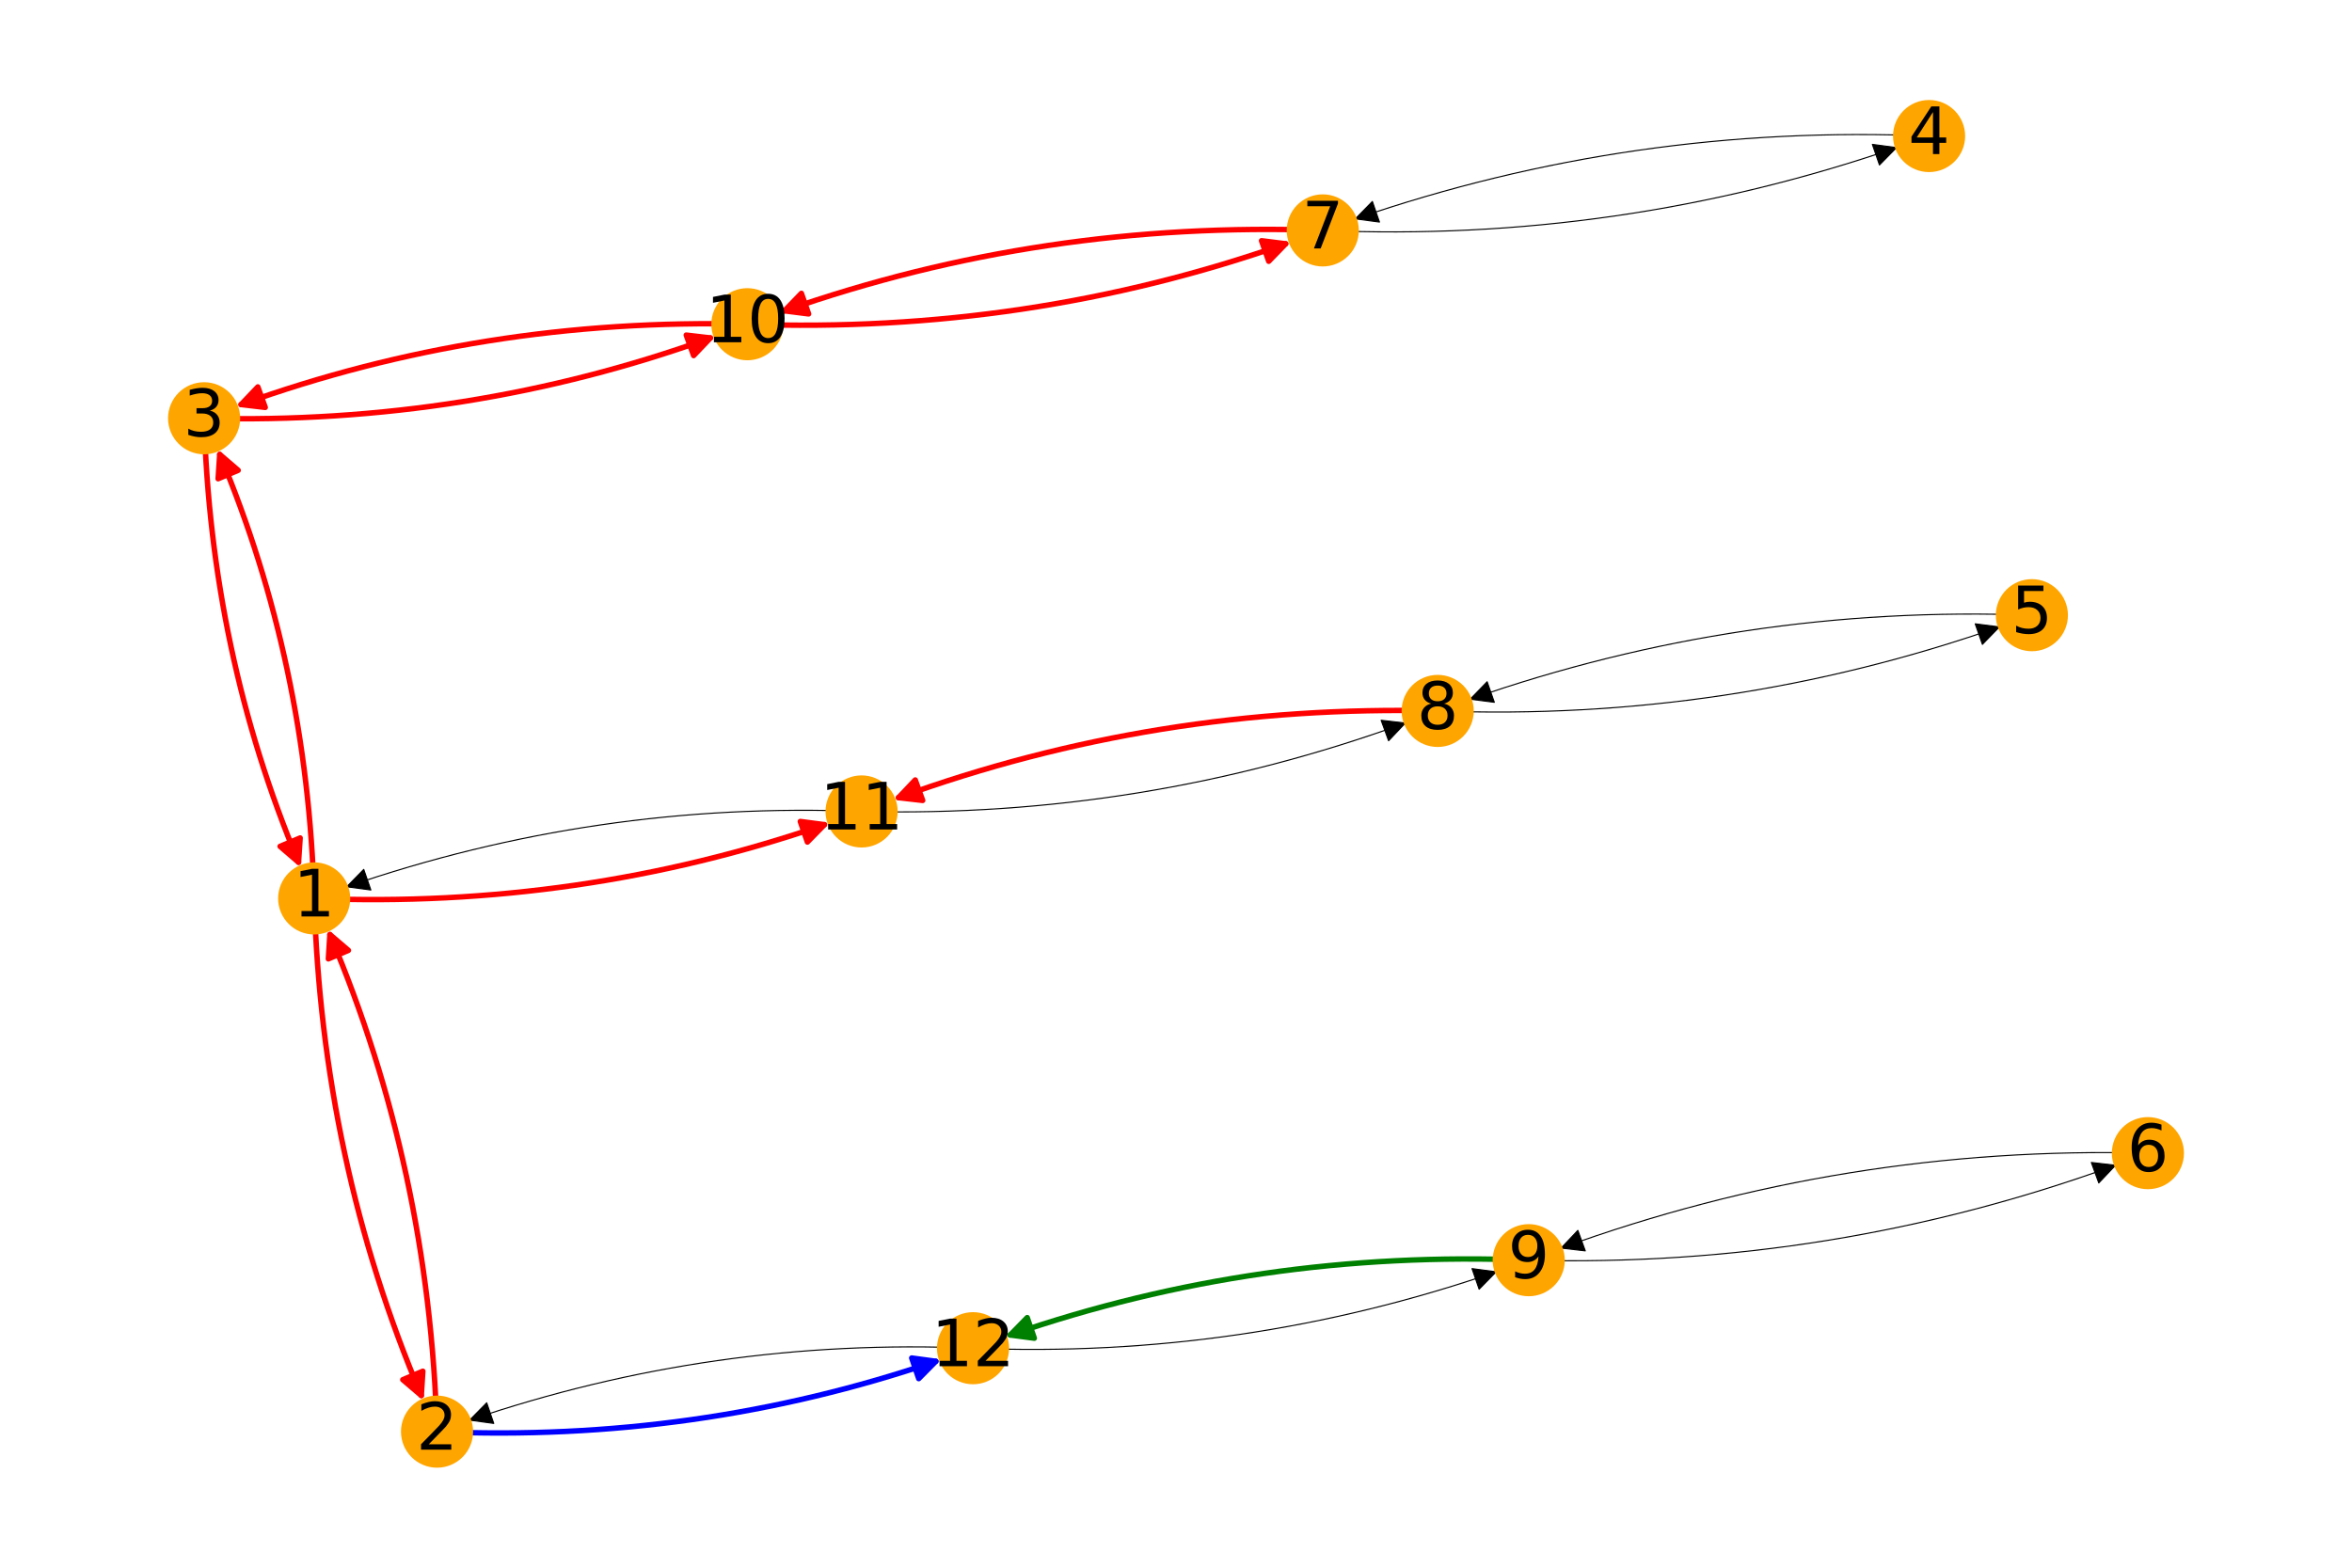 <?xml version="1.0" encoding="utf-8" standalone="no"?>
<!DOCTYPE svg PUBLIC "-//W3C//DTD SVG 1.1//EN"
  "http://www.w3.org/Graphics/SVG/1.1/DTD/svg11.dtd">
<!-- Created with matplotlib (https://matplotlib.org/) -->
<svg height="288pt" version="1.1" viewBox="0 0 432 288" width="432pt" xmlns="http://www.w3.org/2000/svg" xmlns:xlink="http://www.w3.org/1999/xlink">
 <defs>
  <style type="text/css">
*{stroke-linecap:butt;stroke-linejoin:round;}
  </style>
 </defs>
 <g id="figure_1">
  <g id="patch_1">
   <path d="M 0 288 
L 432 288 
L 432 0 
L 0 0 
z
" style="fill:#ffffff;"/>
  </g>
  <g id="axes_1">
   <g id="patch_2">
    <path clip-path="url(#pe0e94dc9dd)" d="M 57.705 165.05 
Q 56.503 121.99 40.359 83.485 
" style="fill:none;stroke:#ff0000;stroke-linecap:round;"/>
    <path clip-path="url(#pe0e94dc9dd)" d="M 40.062 87.947 
L 40.359 83.485 
L 43.75 86.4 
L 40.062 87.947 
z
" style="fill:#ff0000;stroke:#ff0000;stroke-linecap:round;"/>
   </g>
   <g id="patch_3">
    <path clip-path="url(#pe0e94dc9dd)" d="M 57.705 165.05 
Q 59.104 213.219 77.383 256.37 
" style="fill:none;stroke:#ff0000;stroke-linecap:round;"/>
    <path clip-path="url(#pe0e94dc9dd)" d="M 77.665 251.907 
L 77.383 256.37 
L 73.982 253.467 
L 77.665 251.907 
z
" style="fill:#ff0000;stroke:#ff0000;stroke-linecap:round;"/>
   </g>
   <g id="patch_4">
    <path clip-path="url(#pe0e94dc9dd)" d="M 57.705 165.05 
Q 106.509 166.992 151.427 151.498 
" style="fill:none;stroke:#ff0000;stroke-linecap:round;"/>
    <path clip-path="url(#pe0e94dc9dd)" d="M 146.994 150.912 
L 151.427 151.498 
L 148.298 154.693 
L 146.994 150.912 
z
" style="fill:#ff0000;stroke:#ff0000;stroke-linecap:round;"/>
   </g>
   <g id="patch_5">
    <path clip-path="url(#pe0e94dc9dd)" d="M 137.273 59.563 
Q 188.773 61.404 236.146 44.787 
" style="fill:none;stroke:#ff0000;stroke-linecap:round;"/>
    <path clip-path="url(#pe0e94dc9dd)" d="M 231.71 44.224 
L 236.146 44.787 
L 233.034 47.998 
L 231.71 44.224 
z
" style="fill:#ff0000;stroke:#ff0000;stroke-linecap:round;"/>
   </g>
   <g id="patch_6">
    <path clip-path="url(#pe0e94dc9dd)" d="M 137.273 59.563 
Q 88.72 58.302 44.275 74.318 
" style="fill:none;stroke:#ff0000;stroke-linecap:round;"/>
    <path clip-path="url(#pe0e94dc9dd)" d="M 48.717 74.843 
L 44.275 74.318 
L 47.36 71.08 
L 48.717 74.843 
z
" style="fill:#ff0000;stroke:#ff0000;stroke-linecap:round;"/>
   </g>
   <g id="patch_7">
    <path clip-path="url(#pe0e94dc9dd)" d="M 158.25 149.071 
Q 209.937 150.343 258.123 132.833 
" style="fill:none;stroke:#000000;stroke-linecap:round;stroke-width:0.2;"/>
    <path clip-path="url(#pe0e94dc9dd)" d="M 253.681 132.32 
L 258.123 132.833 
L 255.047 136.079 
L 253.681 132.32 
z
" style="stroke:#000000;stroke-linecap:round;stroke-width:0.2;"/>
   </g>
   <g id="patch_8">
    <path clip-path="url(#pe0e94dc9dd)" d="M 158.25 149.071 
Q 109.446 147.128 63.682 162.914 
" style="fill:none;stroke:#000000;stroke-linecap:round;stroke-width:0.2;"/>
    <path clip-path="url(#pe0e94dc9dd)" d="M 68.115 163.5 
L 63.682 162.914 
L 66.811 159.719 
L 68.115 163.5 
z
" style="stroke:#000000;stroke-linecap:round;stroke-width:0.2;"/>
   </g>
   <g id="patch_9">
    <path clip-path="url(#pe0e94dc9dd)" d="M 178.718 247.68 
Q 131.028 245.631 86.256 260.893 
" style="fill:none;stroke:#000000;stroke-linecap:round;stroke-width:0.2;"/>
    <path clip-path="url(#pe0e94dc9dd)" d="M 90.687 261.496 
L 86.256 260.893 
L 89.396 257.709 
L 90.687 261.496 
z
" style="stroke:#000000;stroke-linecap:round;stroke-width:0.2;"/>
   </g>
   <g id="patch_10">
    <path clip-path="url(#pe0e94dc9dd)" d="M 178.718 247.68 
Q 228.302 249.678 274.806 233.645 
" style="fill:none;stroke:#000000;stroke-linecap:round;stroke-width:0.2;"/>
    <path clip-path="url(#pe0e94dc9dd)" d="M 270.373 233.058 
L 274.806 233.645 
L 271.676 236.839 
L 270.373 233.058 
z
" style="stroke:#000000;stroke-linecap:round;stroke-width:0.2;"/>
   </g>
   <g id="patch_11">
    <path clip-path="url(#pe0e94dc9dd)" d="M 80.272 263.008 
Q 78.874 214.838 60.594 171.687 
" style="fill:none;stroke:#ff0000;stroke-linecap:round;"/>
    <path clip-path="url(#pe0e94dc9dd)" d="M 60.312 176.151 
L 60.594 171.687 
L 63.996 174.59 
L 60.312 176.151 
z
" style="fill:#ff0000;stroke:#ff0000;stroke-linecap:round;"/>
   </g>
   <g id="patch_12">
    <path clip-path="url(#pe0e94dc9dd)" d="M 80.272 263.008 
Q 127.963 265.057 171.888 250.084 
" style="fill:none;stroke:#0000ff;stroke-linecap:round;"/>
    <path clip-path="url(#pe0e94dc9dd)" d="M 167.457 249.481 
L 171.888 250.084 
L 168.747 253.267 
L 167.457 249.481 
z
" style="fill:#0000ff;stroke:#0000ff;stroke-linecap:round;"/>
   </g>
   <g id="patch_13">
    <path clip-path="url(#pe0e94dc9dd)" d="M 37.488 76.839 
Q 86.041 78.1 130.485 62.084 
" style="fill:none;stroke:#ff0000;stroke-linecap:round;"/>
    <path clip-path="url(#pe0e94dc9dd)" d="M 126.044 61.559 
L 130.485 62.084 
L 127.4 65.322 
L 126.044 61.559 
z
" style="fill:#ff0000;stroke:#ff0000;stroke-linecap:round;"/>
   </g>
   <g id="patch_14">
    <path clip-path="url(#pe0e94dc9dd)" d="M 37.488 76.839 
Q 38.69 119.898 54.833 158.404 
" style="fill:none;stroke:#ff0000;stroke-linecap:round;"/>
    <path clip-path="url(#pe0e94dc9dd)" d="M 55.131 153.941 
L 54.833 158.404 
L 51.442 155.488 
L 55.131 153.941 
z
" style="fill:#ff0000;stroke:#ff0000;stroke-linecap:round;"/>
   </g>
   <g id="patch_15">
    <path clip-path="url(#pe0e94dc9dd)" d="M 354.32 24.992 
Q 299.969 22.655 248.937 40.205 
" style="fill:none;stroke:#000000;stroke-linecap:round;stroke-width:0.2;"/>
    <path clip-path="url(#pe0e94dc9dd)" d="M 253.37 40.795 
L 248.937 40.205 
L 252.069 37.012 
L 253.37 40.795 
z
" style="stroke:#000000;stroke-linecap:round;stroke-width:0.2;"/>
   </g>
   <g id="patch_16">
    <path clip-path="url(#pe0e94dc9dd)" d="M 373.201 113.017 
Q 319.939 111.012 270.033 128.45 
" style="fill:none;stroke:#000000;stroke-linecap:round;stroke-width:0.2;"/>
    <path clip-path="url(#pe0e94dc9dd)" d="M 274.468 129.019 
L 270.033 128.45 
L 273.149 125.243 
L 274.468 129.019 
z
" style="stroke:#000000;stroke-linecap:round;stroke-width:0.2;"/>
   </g>
   <g id="patch_17">
    <path clip-path="url(#pe0e94dc9dd)" d="M 394.512 211.845 
Q 338.751 210.385 286.733 229.284 
" style="fill:none;stroke:#000000;stroke-linecap:round;stroke-width:0.2;"/>
    <path clip-path="url(#pe0e94dc9dd)" d="M 291.176 229.798 
L 286.733 229.284 
L 289.81 226.038 
L 291.176 229.798 
z
" style="stroke:#000000;stroke-linecap:round;stroke-width:0.2;"/>
   </g>
   <g id="patch_18">
    <path clip-path="url(#pe0e94dc9dd)" d="M 242.956 42.328 
Q 297.307 44.665 348.34 27.115 
" style="fill:none;stroke:#000000;stroke-linecap:round;stroke-width:0.2;"/>
    <path clip-path="url(#pe0e94dc9dd)" d="M 343.907 26.525 
L 348.34 27.115 
L 345.208 30.307 
L 343.907 26.525 
z
" style="stroke:#000000;stroke-linecap:round;stroke-width:0.2;"/>
   </g>
   <g id="patch_19">
    <path clip-path="url(#pe0e94dc9dd)" d="M 242.956 42.328 
Q 191.457 40.487 144.083 57.104 
" style="fill:none;stroke:#ff0000;stroke-linecap:round;"/>
    <path clip-path="url(#pe0e94dc9dd)" d="M 148.52 57.668 
L 144.083 57.104 
L 147.196 53.893 
L 148.52 57.668 
z
" style="fill:#ff0000;stroke:#ff0000;stroke-linecap:round;"/>
   </g>
   <g id="patch_20">
    <path clip-path="url(#pe0e94dc9dd)" d="M 264.064 130.604 
Q 317.326 132.609 367.232 115.171 
" style="fill:none;stroke:#000000;stroke-linecap:round;stroke-width:0.2;"/>
    <path clip-path="url(#pe0e94dc9dd)" d="M 362.797 114.602 
L 367.232 115.171 
L 364.116 118.378 
L 362.797 114.602 
z
" style="stroke:#000000;stroke-linecap:round;stroke-width:0.2;"/>
   </g>
   <g id="patch_21">
    <path clip-path="url(#pe0e94dc9dd)" d="M 264.064 130.604 
Q 212.377 129.332 165.031 146.536 
" style="fill:none;stroke:#ff0000;stroke-linecap:round;"/>
    <path clip-path="url(#pe0e94dc9dd)" d="M 169.474 147.049 
L 165.031 146.536 
L 168.108 143.29 
L 169.474 147.049 
z
" style="fill:#ff0000;stroke:#ff0000;stroke-linecap:round;"/>
   </g>
   <g id="patch_22">
    <path clip-path="url(#pe0e94dc9dd)" d="M 280.786 231.51 
Q 231.203 229.512 185.544 245.254 
" style="fill:none;stroke:#008000;stroke-linecap:round;"/>
    <path clip-path="url(#pe0e94dc9dd)" d="M 189.977 245.841 
L 185.544 245.254 
L 188.673 242.059 
L 189.977 245.841 
z
" style="fill:#008000;stroke:#008000;stroke-linecap:round;"/>
   </g>
   <g id="patch_23">
    <path clip-path="url(#pe0e94dc9dd)" d="M 280.786 231.51 
Q 336.548 232.97 388.565 214.071 
" style="fill:none;stroke:#000000;stroke-linecap:round;stroke-width:0.2;"/>
    <path clip-path="url(#pe0e94dc9dd)" d="M 384.123 213.557 
L 388.565 214.071 
L 385.489 217.317 
L 384.123 213.557 
z
" style="stroke:#000000;stroke-linecap:round;stroke-width:0.2;"/>
   </g>
   <g id="PathCollection_1">
    <defs>
     <path d="M 0 6.124 
C 1.624 6.124 3.182 5.478 4.33 4.33 
C 5.478 3.182 6.124 1.624 6.124 0 
C 6.124 -1.624 5.478 -3.182 4.33 -4.33 
C 3.182 -5.478 1.624 -6.124 0 -6.124 
C -1.624 -6.124 -3.182 -5.478 -4.33 -4.33 
C -5.478 -3.182 -6.124 -1.624 -6.124 0 
C -6.124 1.624 -5.478 3.182 -4.33 4.33 
C -3.182 5.478 -1.624 6.124 0 6.124 
z
" id="md4445157de" style="stroke:#ffa500;"/>
    </defs>
    <g clip-path="url(#pe0e94dc9dd)">
     <use style="fill:#ffa500;stroke:#ffa500;" x="57.705" xlink:href="#md4445157de" y="165.05"/>
     <use style="fill:#ffa500;stroke:#ffa500;" x="137.273" xlink:href="#md4445157de" y="59.563"/>
     <use style="fill:#ffa500;stroke:#ffa500;" x="158.25" xlink:href="#md4445157de" y="149.071"/>
     <use style="fill:#ffa500;stroke:#ffa500;" x="178.718" xlink:href="#md4445157de" y="247.68"/>
     <use style="fill:#ffa500;stroke:#ffa500;" x="80.272" xlink:href="#md4445157de" y="263.008"/>
     <use style="fill:#ffa500;stroke:#ffa500;" x="37.488" xlink:href="#md4445157de" y="76.839"/>
     <use style="fill:#ffa500;stroke:#ffa500;" x="354.32" xlink:href="#md4445157de" y="24.992"/>
     <use style="fill:#ffa500;stroke:#ffa500;" x="373.201" xlink:href="#md4445157de" y="113.017"/>
     <use style="fill:#ffa500;stroke:#ffa500;" x="394.512" xlink:href="#md4445157de" y="211.845"/>
     <use style="fill:#ffa500;stroke:#ffa500;" x="242.956" xlink:href="#md4445157de" y="42.328"/>
     <use style="fill:#ffa500;stroke:#ffa500;" x="264.064" xlink:href="#md4445157de" y="130.604"/>
     <use style="fill:#ffa500;stroke:#ffa500;" x="280.786" xlink:href="#md4445157de" y="231.51"/>
    </g>
   </g>
   <g id="text_1">
    <g clip-path="url(#pe0e94dc9dd)">
     <!-- 1 -->
     <defs>
      <path d="M 12.406 8.297 
L 28.516 8.297 
L 28.516 63.922 
L 10.984 60.406 
L 10.984 69.391 
L 28.422 72.906 
L 38.281 72.906 
L 38.281 8.297 
L 54.391 8.297 
L 54.391 0 
L 12.406 0 
z
" id="DejaVuSans-49"/>
     </defs>
     <g transform="translate(53.887 168.361)scale(0.12 -0.12)">
      <use xlink:href="#DejaVuSans-49"/>
     </g>
    </g>
   </g>
   <g id="text_2">
    <g clip-path="url(#pe0e94dc9dd)">
     <!-- 10 -->
     <defs>
      <path d="M 31.781 66.406 
Q 24.172 66.406 20.328 58.906 
Q 16.5 51.422 16.5 36.375 
Q 16.5 21.391 20.328 13.891 
Q 24.172 6.391 31.781 6.391 
Q 39.453 6.391 43.281 13.891 
Q 47.125 21.391 47.125 36.375 
Q 47.125 51.422 43.281 58.906 
Q 39.453 66.406 31.781 66.406 
z
M 31.781 74.219 
Q 44.047 74.219 50.516 64.516 
Q 56.984 54.828 56.984 36.375 
Q 56.984 17.969 50.516 8.266 
Q 44.047 -1.422 31.781 -1.422 
Q 19.531 -1.422 13.062 8.266 
Q 6.594 17.969 6.594 36.375 
Q 6.594 54.828 13.062 64.516 
Q 19.531 74.219 31.781 74.219 
z
" id="DejaVuSans-48"/>
     </defs>
     <g transform="translate(129.638 62.875)scale(0.12 -0.12)">
      <use xlink:href="#DejaVuSans-49"/>
      <use x="63.623" xlink:href="#DejaVuSans-48"/>
     </g>
    </g>
   </g>
   <g id="text_3">
    <g clip-path="url(#pe0e94dc9dd)">
     <!-- 11 -->
     <g transform="translate(150.615 152.382)scale(0.12 -0.12)">
      <use xlink:href="#DejaVuSans-49"/>
      <use x="63.623" xlink:href="#DejaVuSans-49"/>
     </g>
    </g>
   </g>
   <g id="text_4">
    <g clip-path="url(#pe0e94dc9dd)">
     <!-- 12 -->
     <defs>
      <path d="M 19.188 8.297 
L 53.609 8.297 
L 53.609 0 
L 7.328 0 
L 7.328 8.297 
Q 12.938 14.109 22.625 23.891 
Q 32.328 33.688 34.812 36.531 
Q 39.547 41.844 41.422 45.531 
Q 43.312 49.219 43.312 52.781 
Q 43.312 58.594 39.234 62.25 
Q 35.156 65.922 28.609 65.922 
Q 23.969 65.922 18.812 64.312 
Q 13.672 62.703 7.812 59.422 
L 7.812 69.391 
Q 13.766 71.781 18.938 73 
Q 24.125 74.219 28.422 74.219 
Q 39.75 74.219 46.484 68.547 
Q 53.219 62.891 53.219 53.422 
Q 53.219 48.922 51.531 44.891 
Q 49.859 40.875 45.406 35.406 
Q 44.188 33.984 37.641 27.219 
Q 31.109 20.453 19.188 8.297 
z
" id="DejaVuSans-50"/>
     </defs>
     <g transform="translate(171.083 250.991)scale(0.12 -0.12)">
      <use xlink:href="#DejaVuSans-49"/>
      <use x="63.623" xlink:href="#DejaVuSans-50"/>
     </g>
    </g>
   </g>
   <g id="text_5">
    <g clip-path="url(#pe0e94dc9dd)">
     <!-- 2 -->
     <g transform="translate(76.455 266.32)scale(0.12 -0.12)">
      <use xlink:href="#DejaVuSans-50"/>
     </g>
    </g>
   </g>
   <g id="text_6">
    <g clip-path="url(#pe0e94dc9dd)">
     <!-- 3 -->
     <defs>
      <path d="M 40.578 39.312 
Q 47.656 37.797 51.625 33 
Q 55.609 28.219 55.609 21.188 
Q 55.609 10.406 48.188 4.484 
Q 40.766 -1.422 27.094 -1.422 
Q 22.516 -1.422 17.656 -0.516 
Q 12.797 0.391 7.625 2.203 
L 7.625 11.719 
Q 11.719 9.328 16.594 8.109 
Q 21.484 6.891 26.812 6.891 
Q 36.078 6.891 40.938 10.547 
Q 45.797 14.203 45.797 21.188 
Q 45.797 27.641 41.281 31.266 
Q 36.766 34.906 28.719 34.906 
L 20.219 34.906 
L 20.219 43.016 
L 29.109 43.016 
Q 36.375 43.016 40.234 45.922 
Q 44.094 48.828 44.094 54.297 
Q 44.094 59.906 40.109 62.906 
Q 36.141 65.922 28.719 65.922 
Q 24.656 65.922 20.016 65.031 
Q 15.375 64.156 9.812 62.312 
L 9.812 71.094 
Q 15.438 72.656 20.344 73.438 
Q 25.25 74.219 29.594 74.219 
Q 40.828 74.219 47.359 69.109 
Q 53.906 64.016 53.906 55.328 
Q 53.906 49.266 50.438 45.094 
Q 46.969 40.922 40.578 39.312 
z
" id="DejaVuSans-51"/>
     </defs>
     <g transform="translate(33.67 80.15)scale(0.12 -0.12)">
      <use xlink:href="#DejaVuSans-51"/>
     </g>
    </g>
   </g>
   <g id="text_7">
    <g clip-path="url(#pe0e94dc9dd)">
     <!-- 4 -->
     <defs>
      <path d="M 37.797 64.312 
L 12.891 25.391 
L 37.797 25.391 
z
M 35.203 72.906 
L 47.609 72.906 
L 47.609 25.391 
L 58.016 25.391 
L 58.016 17.188 
L 47.609 17.188 
L 47.609 0 
L 37.797 0 
L 37.797 17.188 
L 4.891 17.188 
L 4.891 26.703 
z
" id="DejaVuSans-52"/>
     </defs>
     <g transform="translate(350.503 28.303)scale(0.12 -0.12)">
      <use xlink:href="#DejaVuSans-52"/>
     </g>
    </g>
   </g>
   <g id="text_8">
    <g clip-path="url(#pe0e94dc9dd)">
     <!-- 5 -->
     <defs>
      <path d="M 10.797 72.906 
L 49.516 72.906 
L 49.516 64.594 
L 19.828 64.594 
L 19.828 46.734 
Q 21.969 47.469 24.109 47.828 
Q 26.266 48.188 28.422 48.188 
Q 40.625 48.188 47.75 41.5 
Q 54.891 34.812 54.891 23.391 
Q 54.891 11.625 47.562 5.094 
Q 40.234 -1.422 26.906 -1.422 
Q 22.312 -1.422 17.547 -0.641 
Q 12.797 0.141 7.719 1.703 
L 7.719 11.625 
Q 12.109 9.234 16.797 8.062 
Q 21.484 6.891 26.703 6.891 
Q 35.156 6.891 40.078 11.328 
Q 45.016 15.766 45.016 23.391 
Q 45.016 31 40.078 35.438 
Q 35.156 39.891 26.703 39.891 
Q 22.75 39.891 18.812 39.016 
Q 14.891 38.141 10.797 36.281 
z
" id="DejaVuSans-53"/>
     </defs>
     <g transform="translate(369.384 116.328)scale(0.12 -0.12)">
      <use xlink:href="#DejaVuSans-53"/>
     </g>
    </g>
   </g>
   <g id="text_9">
    <g clip-path="url(#pe0e94dc9dd)">
     <!-- 6 -->
     <defs>
      <path d="M 33.016 40.375 
Q 26.375 40.375 22.484 35.828 
Q 18.609 31.297 18.609 23.391 
Q 18.609 15.531 22.484 10.953 
Q 26.375 6.391 33.016 6.391 
Q 39.656 6.391 43.531 10.953 
Q 47.406 15.531 47.406 23.391 
Q 47.406 31.297 43.531 35.828 
Q 39.656 40.375 33.016 40.375 
z
M 52.594 71.297 
L 52.594 62.312 
Q 48.875 64.062 45.094 64.984 
Q 41.312 65.922 37.594 65.922 
Q 27.828 65.922 22.672 59.328 
Q 17.531 52.734 16.797 39.406 
Q 19.672 43.656 24.016 45.922 
Q 28.375 48.188 33.594 48.188 
Q 44.578 48.188 50.953 41.516 
Q 57.328 34.859 57.328 23.391 
Q 57.328 12.156 50.688 5.359 
Q 44.047 -1.422 33.016 -1.422 
Q 20.359 -1.422 13.672 8.266 
Q 6.984 17.969 6.984 36.375 
Q 6.984 53.656 15.188 63.938 
Q 23.391 74.219 37.203 74.219 
Q 40.922 74.219 44.703 73.484 
Q 48.484 72.75 52.594 71.297 
z
" id="DejaVuSans-54"/>
     </defs>
     <g transform="translate(390.695 215.156)scale(0.12 -0.12)">
      <use xlink:href="#DejaVuSans-54"/>
     </g>
    </g>
   </g>
   <g id="text_10">
    <g clip-path="url(#pe0e94dc9dd)">
     <!-- 7 -->
     <defs>
      <path d="M 8.203 72.906 
L 55.078 72.906 
L 55.078 68.703 
L 28.609 0 
L 18.312 0 
L 43.219 64.594 
L 8.203 64.594 
z
" id="DejaVuSans-55"/>
     </defs>
     <g transform="translate(239.139 45.639)scale(0.12 -0.12)">
      <use xlink:href="#DejaVuSans-55"/>
     </g>
    </g>
   </g>
   <g id="text_11">
    <g clip-path="url(#pe0e94dc9dd)">
     <!-- 8 -->
     <defs>
      <path d="M 31.781 34.625 
Q 24.75 34.625 20.719 30.859 
Q 16.703 27.094 16.703 20.516 
Q 16.703 13.922 20.719 10.156 
Q 24.75 6.391 31.781 6.391 
Q 38.812 6.391 42.859 10.172 
Q 46.922 13.969 46.922 20.516 
Q 46.922 27.094 42.891 30.859 
Q 38.875 34.625 31.781 34.625 
z
M 21.922 38.812 
Q 15.578 40.375 12.031 44.719 
Q 8.5 49.078 8.5 55.328 
Q 8.5 64.062 14.719 69.141 
Q 20.953 74.219 31.781 74.219 
Q 42.672 74.219 48.875 69.141 
Q 55.078 64.062 55.078 55.328 
Q 55.078 49.078 51.531 44.719 
Q 48 40.375 41.703 38.812 
Q 48.828 37.156 52.797 32.312 
Q 56.781 27.484 56.781 20.516 
Q 56.781 9.906 50.312 4.234 
Q 43.844 -1.422 31.781 -1.422 
Q 19.734 -1.422 13.25 4.234 
Q 6.781 9.906 6.781 20.516 
Q 6.781 27.484 10.781 32.312 
Q 14.797 37.156 21.922 38.812 
z
M 18.312 54.391 
Q 18.312 48.734 21.844 45.562 
Q 25.391 42.391 31.781 42.391 
Q 38.141 42.391 41.719 45.562 
Q 45.312 48.734 45.312 54.391 
Q 45.312 60.062 41.719 63.234 
Q 38.141 66.406 31.781 66.406 
Q 25.391 66.406 21.844 63.234 
Q 18.312 60.062 18.312 54.391 
z
" id="DejaVuSans-56"/>
     </defs>
     <g transform="translate(260.246 133.916)scale(0.12 -0.12)">
      <use xlink:href="#DejaVuSans-56"/>
     </g>
    </g>
   </g>
   <g id="text_12">
    <g clip-path="url(#pe0e94dc9dd)">
     <!-- 9 -->
     <defs>
      <path d="M 10.984 1.516 
L 10.984 10.5 
Q 14.703 8.734 18.5 7.812 
Q 22.312 6.891 25.984 6.891 
Q 35.75 6.891 40.891 13.453 
Q 46.047 20.016 46.781 33.406 
Q 43.953 29.203 39.594 26.953 
Q 35.25 24.703 29.984 24.703 
Q 19.047 24.703 12.672 31.312 
Q 6.297 37.938 6.297 49.422 
Q 6.297 60.641 12.938 67.422 
Q 19.578 74.219 30.609 74.219 
Q 43.266 74.219 49.922 64.516 
Q 56.594 54.828 56.594 36.375 
Q 56.594 19.141 48.406 8.859 
Q 40.234 -1.422 26.422 -1.422 
Q 22.703 -1.422 18.891 -0.688 
Q 15.094 0.047 10.984 1.516 
z
M 30.609 32.422 
Q 37.25 32.422 41.125 36.953 
Q 45.016 41.5 45.016 49.422 
Q 45.016 57.281 41.125 61.844 
Q 37.25 66.406 30.609 66.406 
Q 23.969 66.406 20.094 61.844 
Q 16.219 57.281 16.219 49.422 
Q 16.219 41.5 20.094 36.953 
Q 23.969 32.422 30.609 32.422 
z
" id="DejaVuSans-57"/>
     </defs>
     <g transform="translate(276.969 234.821)scale(0.12 -0.12)">
      <use xlink:href="#DejaVuSans-57"/>
     </g>
    </g>
   </g>
  </g>
 </g>
 <defs>
  <clipPath id="pe0e94dc9dd">
   <rect height="288" width="432" x="0" y="0"/>
  </clipPath>
 </defs>
</svg>
